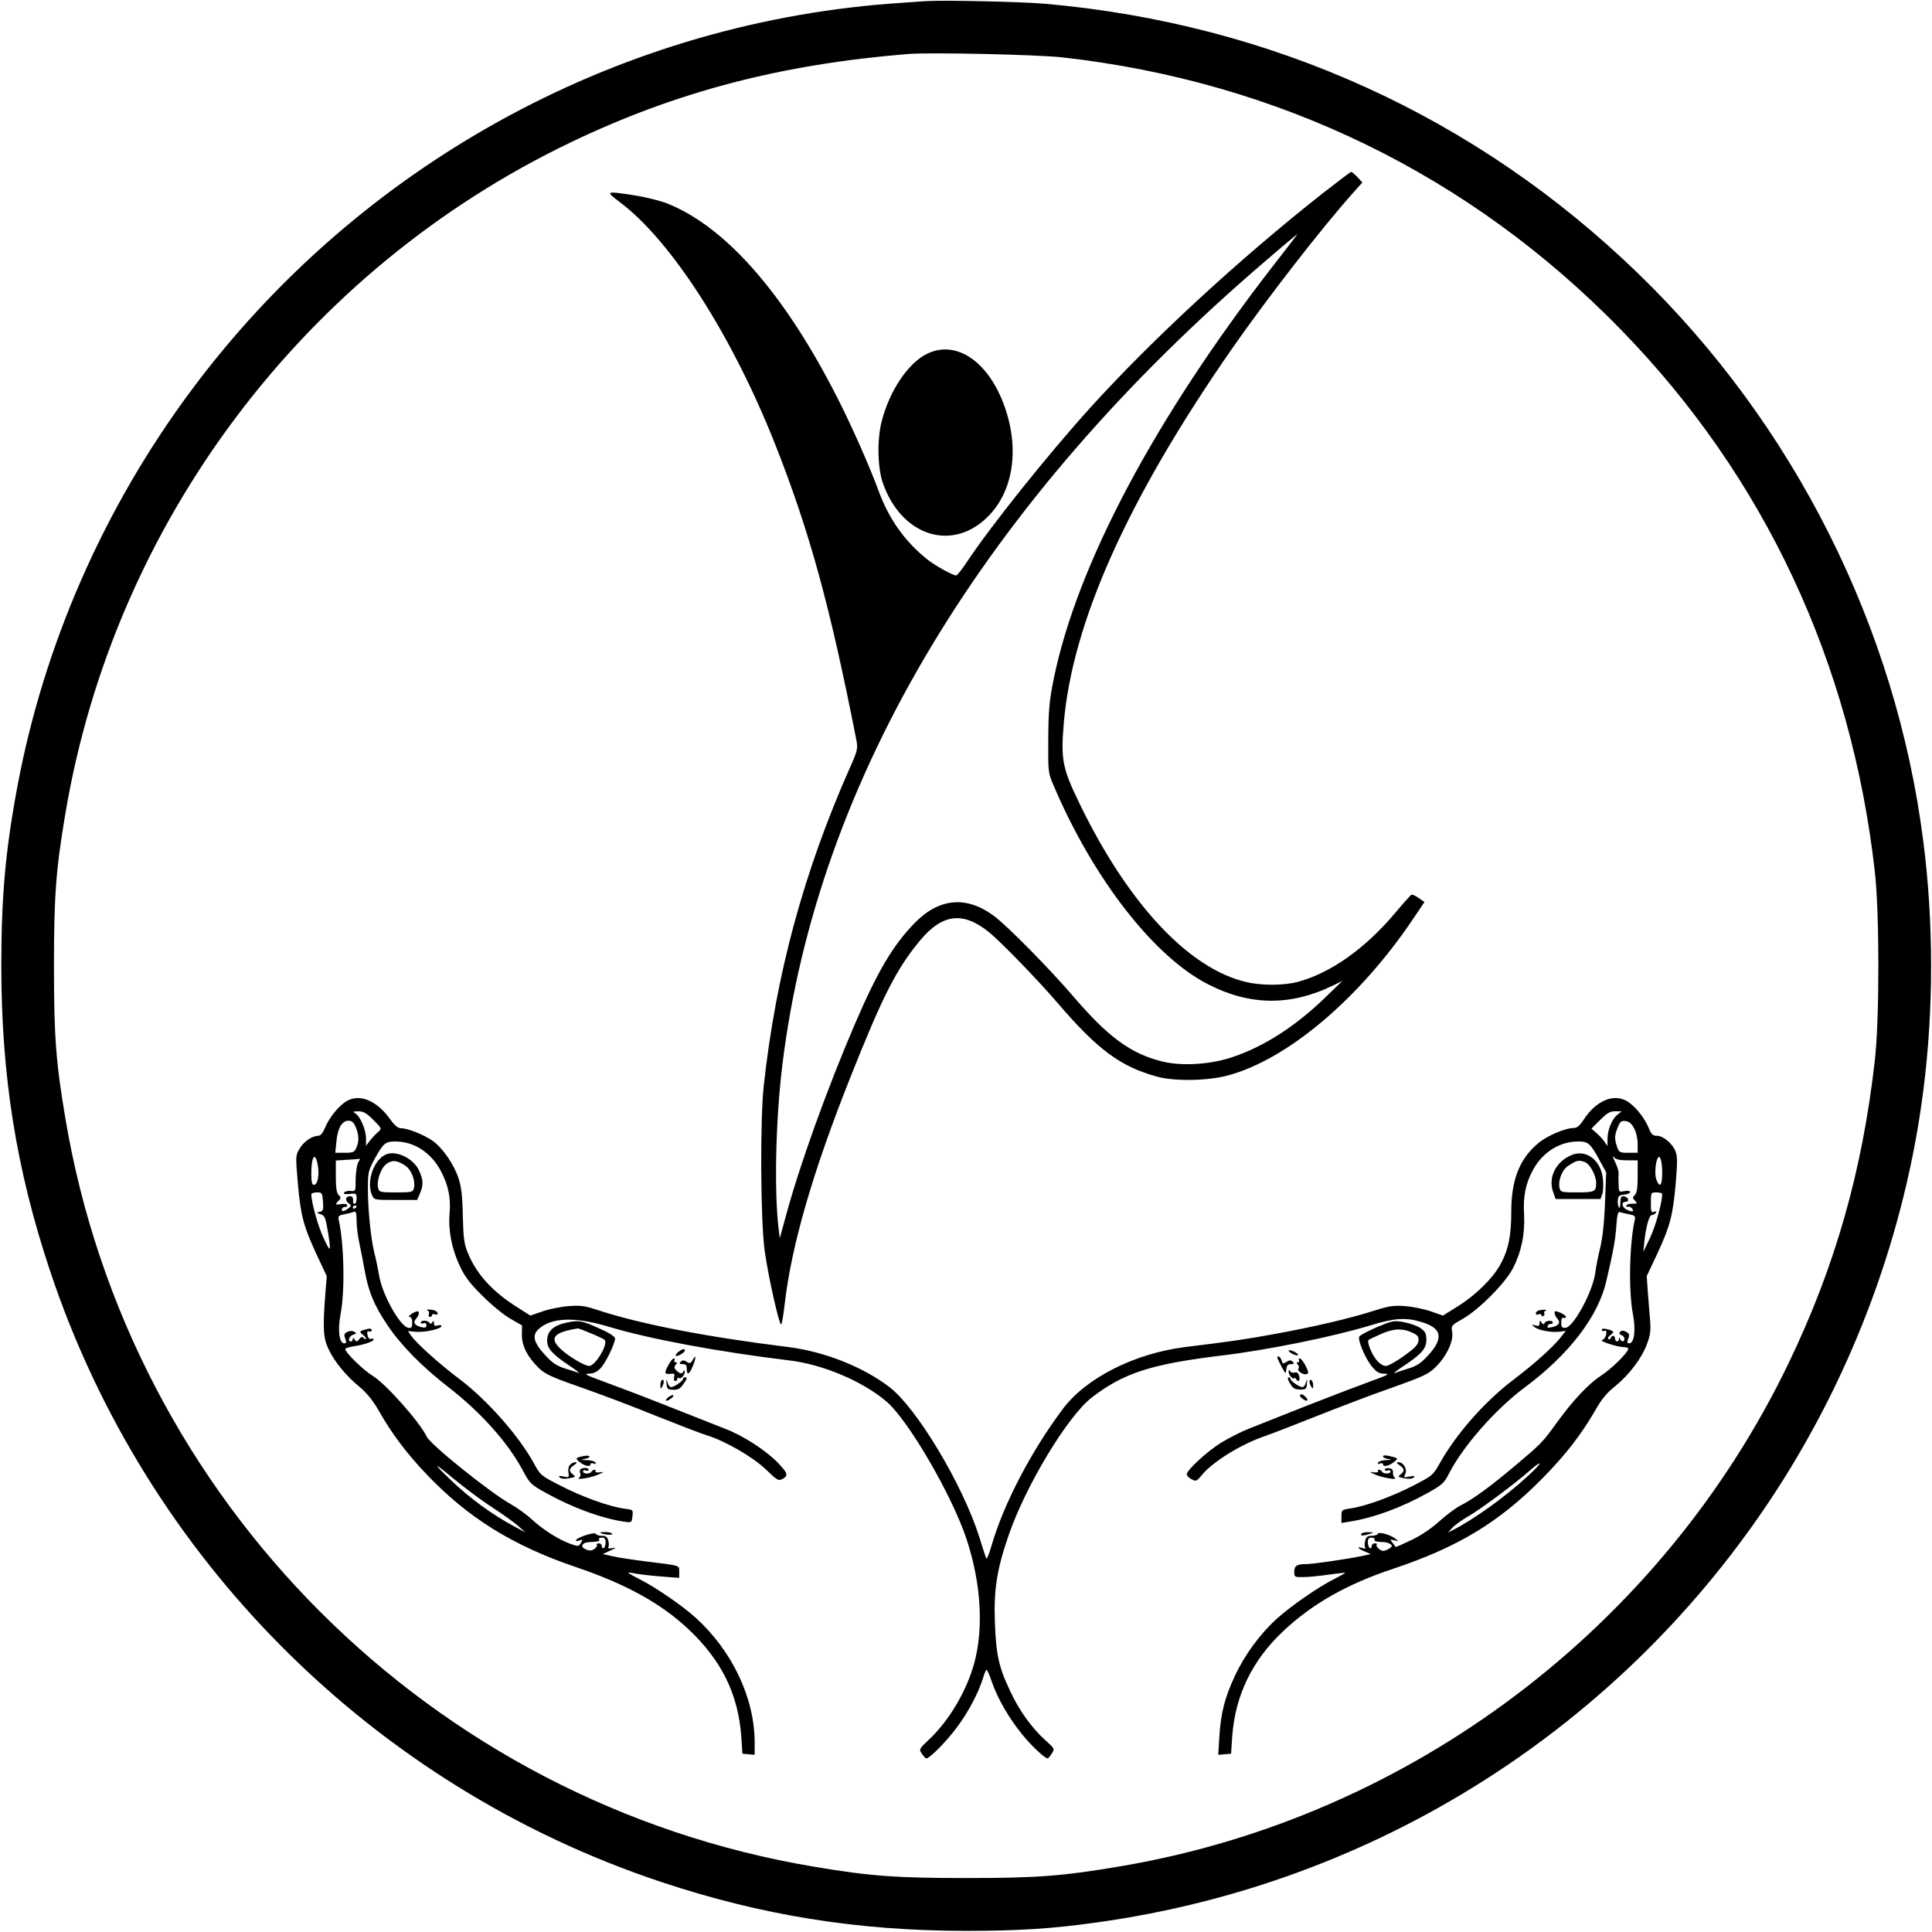 <?xml version="1.0" standalone="no"?>
<!DOCTYPE svg PUBLIC "-//W3C//DTD SVG 20010904//EN"
 "http://www.w3.org/TR/2001/REC-SVG-20010904/DTD/svg10.dtd">
<svg version="1.0" xmlns="http://www.w3.org/2000/svg"
 width="1024pt" height="1024pt" viewBox="0 0 1024 1024"
 preserveAspectRatio="xMidYMid meet">
<g transform="translate(0,1024) scale(0.1,-0.1)"
fill="#000000" stroke="none">
<path d="M4905 10234 c-33 -2 -121 -9 -195 -14 -1463 -114 -2816 -865 -3697
-2050 -464 -624 -782 -1351 -922 -2105 -63 -339 -84 -581 -84 -945 0 -580 79
-1078 258 -1615 508 -1527 1713 -2732 3240 -3240 532 -177 1038 -258 1610
-259 280 0 461 11 700 45 1478 205 2786 1036 3597 2284 415 639 687 1378 782
2125 55 428 55 892 0 1320 -144 1135 -684 2209 -1511 3010 -857 831 -1942
1324 -3143 1430 -125 11 -538 20 -635 14z m725 -298 c1144 -128 2162 -623
2960 -1442 761 -780 1222 -1763 1347 -2874 25 -219 25 -781 0 -1000 -66 -586
-210 -1092 -457 -1605 -673 -1399 -2002 -2403 -3531 -2665 -317 -54 -450 -64
-829 -64 -370 0 -508 10 -805 60 -2029 340 -3629 1940 -3969 3969 -50 297 -60
435 -60 805 0 370 10 508 60 805 259 1546 1267 2885 2682 3562 560 268 1112
412 1787 467 120 9 677 -3 815 -18z"/>
<path d="M7019 9222 c-447 -351 -916 -784 -1244 -1147 -223 -247 -524 -623
-652 -816 -25 -38 -50 -69 -55 -69 -19 0 -115 54 -157 88 -117 95 -199 211
-253 357 -47 129 -145 350 -219 495 -283 558 -600 917 -914 1036 -38 13 -111
31 -164 39 -153 23 -154 23 -75 -37 274 -206 595 -708 823 -1284 184 -467 291
-859 431 -1572 7 -40 4 -54 -37 -145 -243 -548 -391 -1094 -455 -1682 -20
-184 -17 -717 5 -875 18 -131 76 -390 87 -390 4 0 12 48 19 108 35 306 147
696 345 1194 173 436 247 583 374 735 117 140 226 153 363 43 63 -51 262 -256
368 -380 209 -244 330 -333 522 -386 92 -26 268 -23 374 5 317 84 700 407 985
831 l60 89 -30 21 c-17 12 -34 20 -39 18 -4 -2 -42 -44 -84 -94 -161 -192
-346 -323 -522 -369 -74 -19 -191 -19 -270 0 -303 71 -621 410 -877 933 -97
199 -106 241 -90 436 45 536 338 1189 887 1981 191 274 481 648 652 839 l44
49 -27 29 c-15 15 -30 28 -33 27 -3 0 -67 -49 -142 -107z m-266 -384 c-633
-815 -1047 -1596 -1169 -2201 -22 -111 -27 -160 -28 -312 -1 -179 -1 -181 29
-250 210 -493 533 -909 822 -1054 220 -112 434 -113 657 -5 l51 25 -91 -88
c-157 -152 -323 -259 -489 -315 -115 -40 -273 -50 -375 -24 -166 41 -285 128
-468 341 -130 152 -355 380 -426 432 -144 106 -288 93 -416 -37 -116 -118
-199 -258 -320 -540 -147 -343 -292 -746 -363 -1009 l-34 -124 -6 49 c-24 197
-16 577 19 864 184 1518 1069 2991 2564 4269 90 78 166 141 167 141 1 0 -54
-73 -124 -162z"/>
<path d="M4912 8364 c-99 -49 -197 -195 -238 -354 -26 -97 -23 -248 5 -329 96
-277 359 -367 549 -187 140 132 178 358 98 587 -84 242 -258 361 -414 283z"/>
<path d="M1834 4402 c-41 -26 -90 -87 -111 -139 -12 -28 -24 -43 -36 -43 -32
0 -75 -29 -98 -66 -22 -37 -23 -39 -11 -178 15 -176 29 -230 98 -381 l56 -119
-7 -86 c-15 -187 -12 -241 16 -300 32 -68 92 -141 165 -201 38 -32 70 -71 101
-125 67 -119 148 -227 252 -336 219 -231 457 -379 788 -492 270 -91 456 -194
602 -331 176 -166 264 -345 280 -570 l6 -90 33 -3 32 -3 0 64 c0 236 -118 486
-313 663 -71 64 -213 162 -299 205 -32 16 -58 31 -58 33 0 2 19 0 43 -5 23 -4
84 -11 135 -15 l92 -7 0 31 c0 37 10 33 -175 56 -71 9 -152 21 -180 28 l-50
11 40 19 c32 14 34 17 12 13 -18 -4 -26 -2 -23 4 4 6 4 22 0 36 -5 19 -13 25
-34 25 -16 0 -30 5 -32 10 -4 12 -94 -16 -104 -32 -4 -6 2 -8 15 -3 20 6 21 5
10 -13 -12 -19 -15 -19 -52 -6 -65 23 -144 73 -205 128 -31 29 -84 67 -117 85
-107 60 -421 312 -443 356 -37 78 -217 280 -284 321 -51 31 -148 125 -148 144
0 4 19 10 43 14 58 9 107 26 107 36 0 5 -6 7 -14 4 -8 -3 -15 4 -18 20 -4 17
-1 23 9 19 7 -3 13 0 13 7 0 8 -9 10 -27 5 -38 -9 -41 -14 -20 -29 9 -7 17
-17 17 -22 0 -4 -5 -3 -12 4 -9 9 -14 7 -24 -6 -12 -15 -15 -15 -24 -2 -6 10
-10 11 -10 3 0 -7 -4 -13 -10 -13 -19 0 -10 29 12 36 19 6 19 7 5 16 -11 5
-24 5 -37 -2 -16 -8 -18 -15 -10 -35 7 -19 6 -25 -5 -25 -27 0 -36 69 -20 154
24 123 19 375 -10 502 -4 18 1 23 31 28 19 4 42 10 50 13 11 4 14 -6 14 -48 0
-30 7 -85 16 -124 8 -38 21 -104 28 -145 20 -108 50 -180 118 -281 71 -107
185 -223 322 -329 171 -132 316 -293 395 -440 39 -73 44 -78 123 -122 142 -79
292 -134 414 -153 42 -6 42 -6 46 28 4 35 4 35 -44 41 -79 11 -222 62 -336
121 -104 53 -108 56 -141 117 -80 147 -249 338 -396 449 -102 76 -225 187
-254 227 l-19 27 45 -4 c49 -3 133 16 133 31 0 5 -9 6 -20 3 -15 -5 -20 -2
-20 12 0 14 -2 15 -9 4 -6 -9 -11 -10 -15 -2 -9 14 -46 15 -46 1 0 -5 7 -7 15
-4 10 4 15 0 15 -10 0 -13 -6 -15 -27 -10 -36 9 -46 25 -27 45 15 17 19 39 7
39 -17 -1 -57 -29 -43 -30 10 0 15 -10 15 -30 0 -25 -4 -30 -20 -28 -44 6
-140 177 -156 280 -6 35 -17 88 -25 118 -18 74 -34 224 -34 338 0 89 2 97 36
160 45 82 57 92 109 92 100 0 190 -59 242 -157 39 -74 53 -141 46 -224 -8 -91
12 -190 54 -279 28 -59 54 -93 122 -160 47 -47 113 -101 147 -120 l61 -35 -1
-50 c0 -59 30 -118 91 -177 32 -31 69 -48 224 -102 103 -36 283 -104 400 -152
118 -47 237 -93 264 -101 96 -29 244 -114 314 -181 60 -58 67 -62 88 -51 33
18 29 31 -26 88 -65 66 -181 141 -277 178 -44 17 -182 72 -309 122 -126 50
-279 108 -340 130 -90 33 -103 40 -74 40 25 1 43 9 62 29 27 28 77 131 77 158
0 9 -29 29 -75 49 -101 46 -114 49 -181 35 -71 -15 -104 -45 -104 -96 0 -42
28 -73 125 -137 33 -22 51 -37 40 -33 -11 4 -44 15 -74 24 -41 13 -64 29 -101
69 -62 67 -71 105 -36 138 68 63 195 67 376 12 213 -64 578 -132 950 -177 180
-21 391 -110 518 -218 116 -98 351 -503 426 -733 76 -232 90 -467 40 -653 -40
-147 -133 -305 -238 -404 -55 -52 -56 -53 -40 -77 9 -14 20 -25 24 -25 17 0
104 87 159 161 62 81 119 190 142 267 7 23 15 42 18 42 3 0 17 -30 29 -67 30
-86 89 -189 160 -276 47 -59 120 -127 135 -127 2 0 12 11 21 25 17 26 17 26
-33 71 -72 65 -138 156 -186 259 -62 130 -76 196 -82 370 -6 171 11 277 71
452 90 265 314 637 444 737 168 129 314 176 684 221 244 29 594 100 794 161
125 38 184 42 265 18 111 -32 123 -85 39 -177 -38 -42 -60 -57 -107 -71 -32
-10 -65 -21 -73 -24 -8 -2 12 13 45 35 100 66 125 95 125 141 0 34 -5 44 -30
62 -16 12 -56 26 -88 32 -55 10 -60 9 -146 -27 -48 -21 -90 -43 -92 -50 -8
-20 34 -118 67 -157 25 -31 37 -38 67 -39 31 0 19 -7 -73 -40 -60 -22 -213
-80 -340 -130 -126 -50 -264 -105 -305 -121 -41 -16 -107 -50 -147 -74 -73
-45 -183 -146 -183 -168 0 -7 11 -19 25 -26 24 -13 27 -12 56 23 59 71 208
163 335 206 32 11 154 58 269 104 116 46 296 115 400 151 168 60 195 72 233
109 58 57 96 136 89 185 -6 37 -5 37 56 72 84 47 224 188 265 266 45 87 65
181 60 284 -6 100 8 166 47 239 51 94 142 151 240 151 52 0 64 -10 110 -94
l38 -70 -6 -160 c-4 -106 -13 -188 -26 -241 -11 -44 -22 -101 -25 -127 -12
-100 -115 -292 -159 -296 -18 -1 -22 4 -22 28 0 20 4 29 13 25 6 -2 12 0 12 6
0 8 -40 29 -56 29 -9 0 -3 -24 10 -39 19 -21 9 -36 -27 -45 -22 -5 -28 -4 -24
6 2 7 10 12 16 11 6 -2 11 2 11 7 0 14 -37 12 -43 -2 -4 -10 -8 -9 -16 2 -9
13 -11 12 -11 -3 0 -14 -5 -17 -22 -12 -22 6 -22 5 -4 -9 22 -18 93 -30 135
-24 l30 4 -30 -38 c-42 -52 -137 -137 -245 -219 -149 -112 -300 -282 -388
-436 -41 -73 -41 -73 -147 -128 -113 -58 -253 -109 -331 -120 -47 -7 -48 -8
-48 -42 l0 -35 43 7 c128 20 274 74 416 153 75 42 86 52 111 102 75 146 247
342 405 459 232 173 387 375 429 562 38 162 48 219 53 292 4 58 9 77 19 73 7
-3 29 -8 48 -12 30 -5 35 -10 31 -28 -29 -127 -34 -379 -10 -502 16 -85 7
-154 -20 -154 -11 0 -12 6 -5 25 8 20 6 27 -11 36 -15 8 -24 8 -32 0 -7 -7 -5
-12 6 -17 9 -3 17 -12 17 -20 0 -17 -17 -18 -23 -1 -4 10 -6 10 -6 0 -1 -18
-21 -16 -21 2 0 18 -17 20 -23 3 -2 -7 -8 -10 -12 -5 -5 4 0 14 11 21 22 17
19 22 -19 31 -17 5 -27 3 -27 -4 0 -6 6 -8 14 -5 10 4 12 -2 9 -20 -3 -14 -13
-27 -22 -29 -19 -4 82 -37 116 -37 13 0 23 -4 23 -9 0 -19 -89 -107 -145 -143
-66 -43 -148 -130 -237 -253 -73 -101 -79 -107 -218 -224 -132 -111 -225 -179
-290 -211 -25 -13 -74 -50 -110 -82 -40 -37 -96 -75 -148 -100 -46 -22 -84
-39 -85 -37 -2 2 -9 13 -17 23 -14 18 -13 18 10 12 24 -7 24 -6 5 9 -26 21
-89 38 -93 25 -2 -6 -16 -10 -32 -10 -21 0 -29 -6 -34 -25 -4 -14 -4 -31 0
-37 4 -6 -1 -8 -15 -3 -33 10 -25 -3 12 -18 l32 -14 -55 -12 c-80 -16 -250
-41 -287 -41 -49 0 -63 -9 -63 -41 0 -28 2 -29 48 -28 26 0 86 6 135 13 48 7
87 11 87 9 0 -1 -26 -16 -58 -32 -87 -44 -228 -142 -304 -210 -90 -82 -171
-192 -223 -304 -53 -114 -74 -194 -82 -320 l-6 -98 34 3 34 3 6 91 c16 218
105 403 271 559 154 145 338 249 582 330 344 115 561 246 791 479 124 126 205
231 281 362 31 56 60 91 105 127 74 60 141 148 169 225 17 45 20 70 16 122 -3
36 -8 103 -12 150 l-6 86 56 119 c69 149 83 205 98 376 9 110 9 142 -2 168
-17 41 -65 81 -98 81 -23 0 -30 8 -46 47 -23 54 -76 118 -119 140 -70 36 -159
-4 -222 -100 -23 -35 -36 -46 -57 -46 -43 -1 -132 -39 -177 -74 -105 -83 -151
-196 -151 -371 0 -129 -16 -205 -61 -284 -42 -73 -132 -160 -224 -217 l-77
-48 -63 22 c-34 12 -96 25 -136 28 -64 5 -87 1 -169 -25 -121 -39 -322 -86
-521 -122 -144 -27 -234 -40 -479 -70 -267 -34 -523 -163 -646 -327 -167 -222
-313 -501 -378 -723 -13 -47 -27 -78 -29 -70 -3 8 -20 60 -37 115 -89 279
-332 684 -477 794 -140 107 -344 187 -533 211 -437 54 -787 122 -1014 197 -67
22 -90 25 -154 20 -41 -3 -103 -16 -137 -28 l-64 -22 -66 42 c-134 84 -219
176 -266 292 -19 45 -23 77 -26 194 -2 108 -8 154 -23 201 -26 76 -85 161
-138 198 -46 32 -132 66 -166 66 -17 0 -34 14 -59 49 -72 100 -163 136 -233
93z m145 -98 c45 -45 45 -46 26 -63 -11 -9 -30 -29 -43 -45 l-22 -29 0 39 c0
46 -31 118 -57 133 -15 9 -13 10 16 11 27 0 43 -9 80 -46z m6594 28 c-29 -22
-53 -81 -53 -129 l0 -37 -17 24 c-10 14 -29 35 -43 46 l-25 22 46 46 c37 37
53 46 80 46 l34 0 -22 -18z m-6687 -67 c17 -42 18 -75 2 -110 -10 -22 -17 -25
-61 -25 l-50 0 6 59 c6 70 29 111 64 111 18 0 28 -9 39 -35z m6775 -5 c11 -20
19 -55 19 -82 l0 -48 -49 0 c-46 0 -50 2 -60 31 -15 42 -14 63 4 105 12 30 19
35 41 32 19 -2 32 -14 45 -38z m-37 -170 l56 0 0 -84 c0 -62 -4 -89 -15 -100
-13 -13 -13 -16 1 -30 14 -15 13 -16 -15 -16 -17 0 -31 -5 -31 -11 0 -5 4 -8
9 -5 5 3 14 -1 21 -9 15 -18 -1 -21 -31 -5 -23 13 -26 40 -4 40 20 0 19 19 0
27 -21 8 -26 1 -27 -37 -1 -19 -4 -27 -8 -18 -4 7 -7 24 -5 38 1 20 8 26 33
28 18 2 32 8 32 14 0 6 -12 8 -30 5 -29 -6 -30 -6 -31 36 -1 23 -1 50 0 59 1
9 -7 36 -19 60 -11 24 -15 35 -7 26 11 -13 29 -18 71 -18z m-6939 -30 c8 -50
-2 -100 -21 -100 -10 0 -14 15 -14 59 0 96 22 121 35 41z m7125 -37 c0 -67
-13 -82 -31 -35 -10 25 -5 94 8 115 12 19 23 -20 23 -80z m-6912 55 c-7 -13
-12 -52 -13 -88 0 -64 0 -65 -27 -62 -14 1 -30 -3 -34 -9 -5 -8 4 -10 30 -7
34 4 36 2 36 -24 0 -15 -4 -28 -10 -28 -5 0 -9 3 -9 8 3 20 -2 32 -15 32 -24
0 -29 -20 -10 -36 18 -14 18 -14 0 -29 -24 -18 -39 -19 -33 -2 2 6 10 11 16
10 6 -2 11 2 11 8 0 7 -12 10 -30 7 -34 -5 -36 -3 -15 18 13 14 13 17 0 30
-11 11 -15 38 -15 99 l0 84 63 4 c34 2 63 4 65 5 1 1 -3 -8 -10 -20z m-186
-208 c3 -43 0 -50 -17 -53 -19 -4 -19 -5 2 -12 25 -8 28 -15 43 -105 15 -99
12 -101 -25 -22 -29 61 -65 191 -65 232 0 5 13 10 29 10 28 0 29 -2 33 -50z
m7098 41 c0 -44 -35 -170 -64 -231 l-36 -75 5 50 c9 85 26 145 40 145 8 0 17
5 21 12 5 8 2 9 -9 5 -15 -5 -17 1 -17 48 0 54 0 55 30 55 17 0 30 -4 30 -9z
m-6920 -65 c0 -3 -4 -8 -10 -11 -5 -3 -10 -1 -10 4 0 6 5 11 10 11 6 0 10 -2
10 -4z m1242 -673 c35 -14 67 -30 72 -34 23 -20 -48 -139 -82 -139 -23 0 -110
52 -149 89 -64 59 -40 89 89 110 4 1 35 -11 70 -26z m4361 0 c22 -11 28 -20
25 -41 -2 -20 -21 -39 -77 -79 -40 -29 -84 -53 -96 -53 -13 0 -34 13 -48 30
-27 32 -53 97 -43 108 4 3 35 18 69 33 67 29 115 30 170 2z m-4883 -923 c58
-38 121 -83 140 -101 l35 -31 -60 32 c-119 64 -236 150 -333 243 -102 97 -99
102 8 13 58 -48 152 -119 210 -156z m5485 164 c-118 -109 -285 -228 -395 -284
l-25 -13 24 27 c14 14 50 40 80 57 63 36 251 175 326 242 28 25 52 43 55 40 3
-3 -26 -34 -65 -69z m-4885 -348 c0 -14 -4 -28 -10 -31 -5 -3 -10 1 -10 9 0 9
-7 16 -16 16 -8 0 -13 -3 -11 -7 6 -9 -13 -27 -31 -31 -7 -1 -22 3 -33 9 -24
12 -12 33 19 35 55 3 63 5 57 14 -3 6 3 10 14 10 16 0 21 -6 21 -24z m4075 14
c-3 -6 6 -11 22 -12 42 -2 47 -3 62 -12 12 -8 11 -11 -4 -23 -11 -7 -25 -13
-33 -13 -17 0 -43 25 -35 34 4 3 -1 6 -10 6 -9 0 -17 -7 -17 -16 0 -8 -4 -12
-10 -9 -5 3 -10 17 -10 31 0 18 5 24 21 24 11 0 17 -4 14 -10z"/>
<path d="M2045 4121 c-65 -29 -105 -146 -73 -216 11 -25 13 -25 125 -25 l114
0 15 35 c19 45 18 71 -5 121 -29 64 -121 109 -176 85z m107 -62 c30 -22 51
-79 42 -116 -6 -22 -11 -23 -95 -23 -85 0 -89 1 -95 24 -9 37 14 103 43 126
31 24 60 21 105 -11z"/>
<path d="M8325 4116 c-80 -36 -119 -117 -94 -191 l14 -40 119 0 119 0 10 28
c5 16 6 53 2 84 -12 98 -93 155 -170 119z m79 -37 c25 -12 56 -72 56 -108 0
-47 -8 -51 -100 -51 -83 0 -88 1 -94 23 -9 37 12 94 42 115 47 33 62 36 96 21z"/>
<path d="M2267 3294 c7 -3 9 -12 6 -20 -3 -8 0 -14 6 -14 6 0 11 4 11 10 0 5
7 7 15 4 8 -4 15 -2 15 4 0 5 -7 13 -16 16 -18 7 -55 7 -37 0z"/>
<path d="M8153 3293 c-7 -2 -13 -9 -13 -15 0 -6 7 -8 15 -4 8 3 15 1 15 -5 0
-6 5 -7 10 -4 6 4 8 10 5 15 -3 4 1 11 7 13 7 3 4 5 -7 5 -11 0 -26 -2 -32 -5z"/>
<path d="M3596 3075 c-11 -8 -17 -17 -14 -21 7 -6 48 17 48 28 0 12 -13 9 -34
-7z"/>
<path d="M6830 3081 c0 -4 11 -13 25 -19 14 -6 25 -8 25 -3 0 4 -11 13 -25 19
-14 6 -25 8 -25 3z"/>
<path d="M3671 3031 c-10 -18 -15 -19 -31 -9 -15 10 -22 10 -32 0 -9 -9 -7
-12 10 -12 17 0 22 -6 22 -25 0 -38 15 -30 33 17 18 44 16 63 -2 29z"/>
<path d="M6770 3045 c0 -3 10 -25 22 -48 22 -41 23 -41 26 -14 2 20 9 27 25
27 17 0 18 3 9 12 -10 10 -17 10 -33 0 -18 -12 -21 -11 -26 7 -5 18 -23 30
-23 16z"/>
<path d="M3540 3000 c-21 -41 -19 -45 22 -41 12 2 15 -4 11 -19 -3 -11 0 -20
6 -20 6 0 11 5 11 12 0 6 3 8 7 5 9 -10 33 13 32 32 0 10 -2 11 -6 4 -6 -17
-18 -16 -38 3 -12 12 -13 19 -4 30 9 11 9 14 0 14 -7 0 -9 5 -6 10 3 6 2 10
-4 10 -6 0 -20 -18 -31 -40z"/>
<path d="M6885 3030 c3 -5 1 -10 -6 -10 -8 0 -9 -3 0 -13 6 -8 7 -17 3 -21
-10 -11 27 -36 44 -29 11 4 10 12 -6 44 -11 21 -25 39 -31 39 -6 0 -7 -4 -4
-10z"/>
<path d="M6830 2969 c0 -9 7 -22 15 -29 8 -7 15 -9 15 -4 0 5 4 2 10 -6 12
-20 23 -6 15 20 -5 14 -12 19 -23 15 -8 -3 -19 0 -24 7 -6 10 -8 9 -8 -3z"/>
<path d="M3620 2931 c0 -10 -41 -39 -61 -43 -7 -2 -16 8 -20 22 -7 24 -8 23
-6 -5 2 -27 6 -30 35 -31 25 -1 37 6 52 27 22 31 25 39 10 39 -5 0 -10 -4 -10
-9z"/>
<path d="M6837 2908 c15 -26 25 -32 53 -33 32 0 35 3 37 30 2 28 1 29 -6 5 -4
-14 -13 -24 -20 -22 -20 4 -61 33 -61 43 0 5 -5 9 -11 9 -6 0 -3 -14 8 -32z"/>
<path d="M3507 2924 c-4 -4 -7 -17 -7 -28 1 -19 1 -20 11 -3 11 19 8 43 -4 31z"/>
<path d="M6940 2918 c0 -7 5 -20 10 -28 8 -12 10 -11 10 7 0 12 -4 25 -10 28
-5 3 -10 0 -10 -7z"/>
<path d="M3544 2836 c-10 -8 -17 -17 -14 -19 3 -3 14 1 24 9 11 7 17 16 15 19
-3 3 -14 -2 -25 -9z"/>
<path d="M6890 2842 c0 -4 9 -13 20 -20 22 -13 27 -3 8 16 -14 14 -28 16 -28
4z"/>
<path d="M3095 2523 c-45 -9 -48 -13 -22 -33 27 -21 57 -27 57 -10 0 5 7 6 17
3 11 -4 14 -3 9 5 -4 7 -24 13 -44 13 -36 1 -36 1 -7 8 32 7 23 20 -10 14z"/>
<path d="M7330 2521 c0 -5 12 -12 28 -14 22 -3 20 -4 -10 -6 -20 0 -40 -6 -44
-13 -5 -8 -2 -9 9 -5 10 3 17 2 17 -3 0 -17 30 -11 57 10 27 21 25 22 -29 34
-16 4 -28 2 -28 -3z"/>
<path d="M3020 2475 c-7 -8 -10 -27 -7 -41 4 -24 3 -26 -26 -20 -24 5 -29 4
-20 -5 7 -7 25 -9 50 -4 33 6 36 8 20 20 -23 17 -22 31 5 49 17 12 18 16 6 16
-8 0 -21 -7 -28 -15z"/>
<path d="M7418 2474 c27 -18 28 -32 5 -49 -16 -12 -13 -14 20 -20 25 -5 43 -3
50 4 9 9 3 10 -22 5 -31 -6 -33 -6 -23 13 13 24 -9 63 -36 63 -13 0 -12 -3 6
-16z"/>
<path d="M3075 2450 c-3 -5 -3 -15 1 -21 3 -6 0 -16 -7 -21 -21 -15 66 0 104
17 31 15 31 15 5 11 -15 -1 -25 1 -22 5 3 5 1 9 -5 9 -5 0 -13 -4 -16 -10 -8
-14 -45 -13 -45 1 0 6 7 9 15 5 8 -3 15 -1 15 4 0 13 -37 13 -45 0z"/>
<path d="M7340 2451 c0 -6 7 -8 15 -5 8 4 15 1 15 -5 0 -14 -37 -15 -45 -1 -3
6 -11 10 -16 10 -6 0 -8 -4 -5 -9 3 -4 -7 -6 -22 -5 -26 4 -26 4 5 -11 35 -16
125 -32 106 -18 -6 4 -11 17 -10 28 1 14 -5 21 -20 23 -13 2 -23 -1 -23 -7z"/>
<path d="M3181 2116 c11 -9 69 -15 64 -6 -3 6 -20 10 -37 10 -17 0 -29 -2 -27
-4z"/>
<path d="M7215 2110 c-7 -11 9 -11 45 0 24 8 24 8 -7 9 -17 1 -35 -3 -38 -9z"/>
</g>
</svg>
